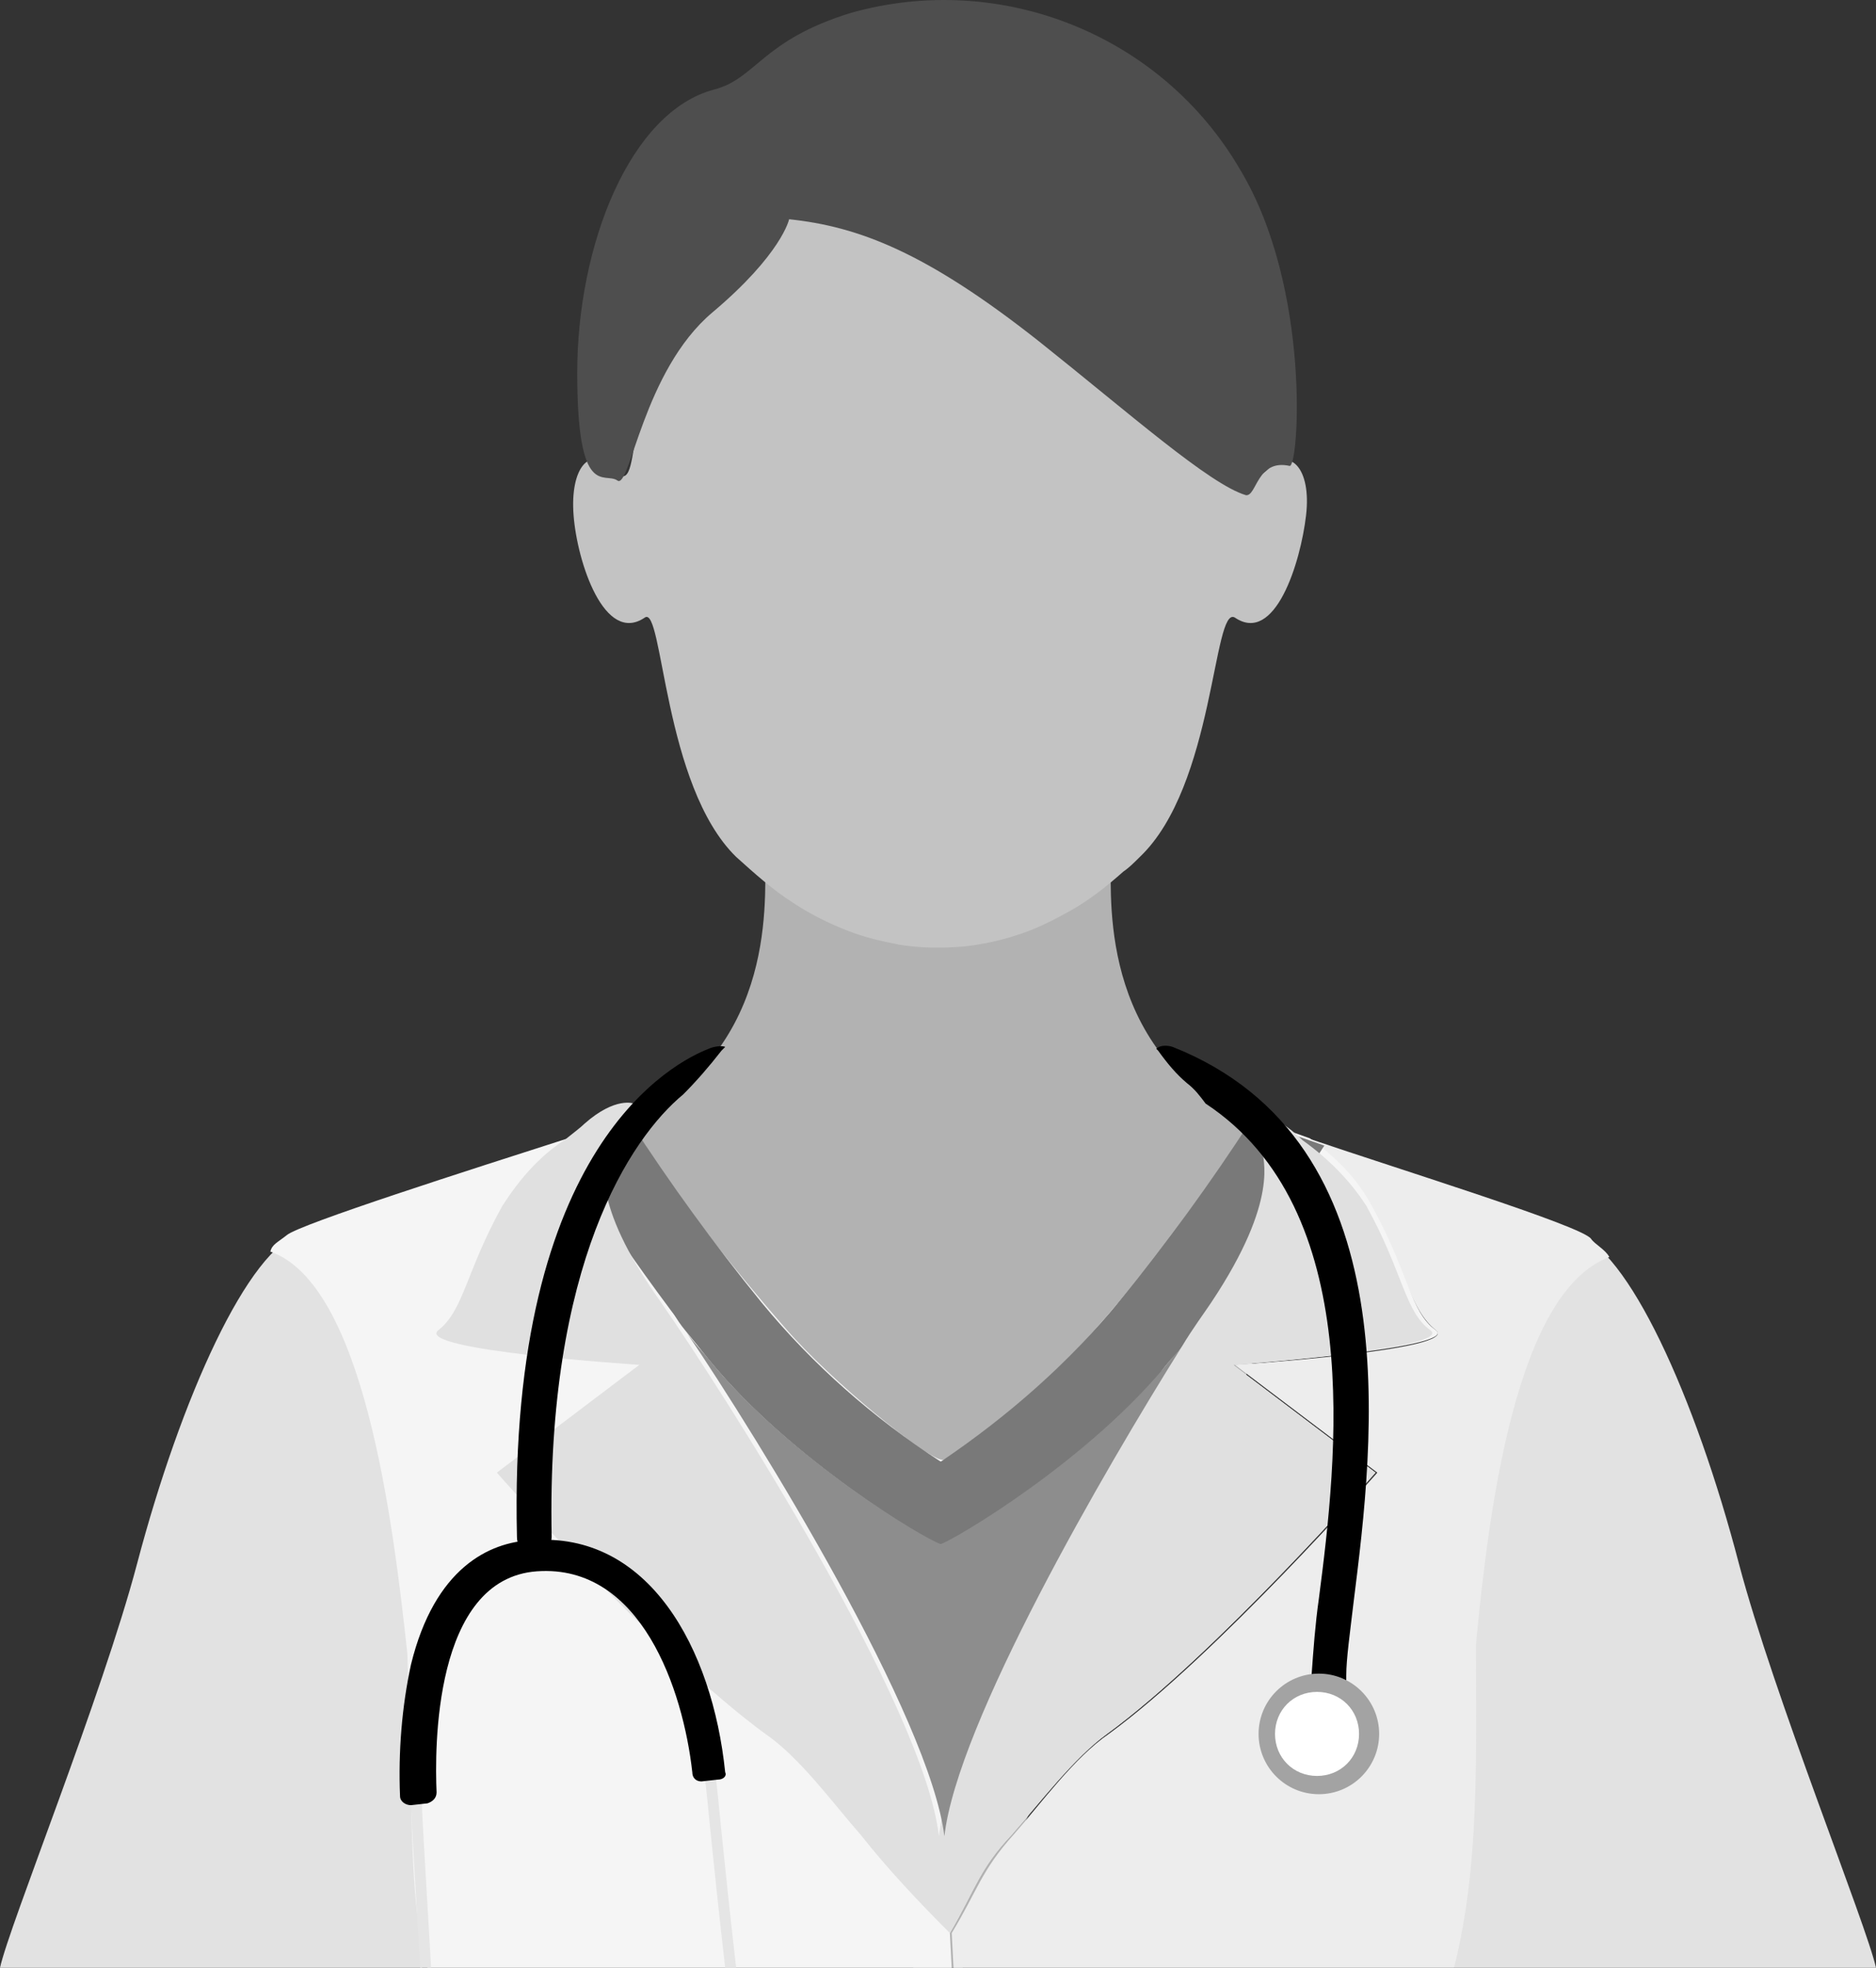 <?xml version="1.0" encoding="utf-8"?>
<!-- Generator: Adobe Illustrator 24.2.3, SVG Export Plug-In . SVG Version: 6.00 Build 0)  -->
<svg version="1.1" id="Layer_1" xmlns="http://www.w3.org/2000/svg" xmlns:xlink="http://www.w3.org/1999/xlink" x="0px" y="0px"
	 viewBox="0 0 102.7 107.7" style="enable-background:new 0 0 102.7 107.7;" xml:space="preserve">
<rect x="0" y="0" width="102.7" height="107.7" fill="#333333" stroke="none"/>
<style type="text/css">
	.st0{fill:#E2E2E2;}
	.st1{fill:#B2B2B2;}
	.st2{fill:#C3C3C3;}
	.st3{fill:#EDEDED;}
	.st4{fill:#F5F5F5;}
	.st5{fill:#797979;}
	.st6{fill:#4E4E4E;}
	.st7{fill:#E0E0E0;}
	.st8{fill:#8D8D8D;}
	.st9{fill:#E5E5E5;}
	.st10{fill:#A3A3A3;}
	.st11{fill:#FFFFFF;}
</style>
<g id="Layer_2_1_">
	<g id="Object">
		<path class="st0" d="M24,80.9c-2.7-4.7-3.5-14.5-7.5-13.4c-2.9,0.8-6.6,9-9,18.1c-1.9,7.2-7,19.8-7.5,22.1h23.1
			C24.6,99.1,25.9,84.2,24,80.9z"/>
		<path class="st0" d="M102.7,107.7c-0.5-2.3-5.6-14.9-7.5-22.1c-2.4-9.2-6.1-17.3-9-18.1c-4-1-4.8,8.8-7.5,13.4
			c-1.9,3.3-0.7,18.2,0.9,26.8L102.7,107.7z"/>
		<path class="st1" d="M30.4,67.2C29.9,68.4,45,94.9,50,107.7h2.7c5-13.1,20.5-41.1,20-42.3c-0.6-1.4,1.8-0.1-5.5-4.5
			s-6.3-12.3-6.4-14.5H41.9c-0.1,2.2,0.9,10.1-6.4,14.5S31,65.7,30.4,67.2z"/>
		<path class="st2" d="M62.4,46.9c-0.3,0.3-0.6,0.6-0.9,0.8c-0.9,0.8-1.9,1.6-3,2.2c-0.9,0.5-1.9,1-2.9,1.3
			c-0.9,0.3-1.9,0.5-2.8,0.6c-1.2,0.1-2.4,0.1-3.6-0.1c-1-0.2-1.9-0.4-2.9-0.8c-1-0.4-2-0.9-2.9-1.5c-1.1-0.7-2.1-1.6-3.1-2.5
			c-4-3.9-4-13.8-5-13.1c-2.2,1.5-3.7-3-3.9-5.6s0.9-3.8,2-2.6s1.1-0.1,1.4-1.6c0.1-0.5,0.2-0.9,0.4-1.4c0.2-0.7,0.5-1.4,0.7-2.1
			c0.3-0.9,0.7-1.7,1.2-2.5c0.5-0.9,1-1.8,1.6-2.6c0.6-0.9,1.4-1.8,2.2-2.5c0.8-0.8,1.8-1.5,2.8-2.2c1.1-0.7,2.3-1.2,3.5-1.5
			c1.4-0.4,2.9-0.6,4.4-0.6c1.4,0,2.9,0.2,4.2,0.6c1.2,0.4,2.4,0.9,3.5,1.5c1,0.6,1.9,1.3,2.8,2.2c0.8,0.8,1.5,1.6,2.2,2.5
			c0.6,0.8,1.1,1.7,1.6,2.6c0.4,0.8,0.8,1.6,1.1,2.5c0.3,0.7,0.5,1.4,0.7,2.1c0.1,0.5,0.3,0.9,0.4,1.4c0.3,1.5,0.3,2.7,1.4,1.6
			s2.3,0,2,2.6s-1.7,7.1-3.9,5.6C66.4,33.1,66.5,43,62.4,46.9z"/>
		<path class="st3" d="M80.8,90c0,6.4,0.2,12.1-1.2,17.7H52.2l-0.1-1.9c1.4-2.3,1.6-3.4,3.4-5.4c1.5-1.7,3.3-4.2,5.2-5.5
			c5.9-4.3,14.7-14.3,14.7-14.3l-7.8-5.9c0,0,12.4-0.8,11-1.9S77,69.6,75,66c-0.9-1.4-2-2.7-3.4-3.7c5.3,1.8,15,4.8,15.5,5.5
			c0.2,0.3,0.8,0.6,1,1C83,70.7,81.5,82.6,80.8,90z"/>
		<path class="st4" d="M67.5,74.7l7.8,5.9c0,0-8.8,10-14.7,14.3c-1.8,1.3-3.7,3.8-5.2,5.5c-1.8,1.9-2,3-3.4,5.4l0.1,1.9H23.4
			c-1-3.6-0.8-7.7-1.1-17.2c-0.8-7.4-2.4-20.2-7.5-22c0.1-0.4,0.4-0.5,0.9-0.9c0.7-0.6,10.1-3.6,15.4-5.3c1.5-0.5,2.6-0.9,3.2-1.1
			h0.1c0,0,2.3,4.3,8.6,11.5c2.5,2.9,7.8,7.2,8.6,7.2s6.1-4.5,8.4-7.2c3.2-3.6,6-7.5,8.6-11.5l0.5,0.2c0.6,0.2,1.5,0.5,2.6,0.9
			c1.4,1,2.6,2.2,3.4,3.7c2,3.6,2.1,5.8,3.5,6.8S67.5,74.7,67.5,74.7z"/>
		<path class="st5" d="M68.5,61.3c-2.2,3.4-4.6,6.7-7.2,9.9c-2.8,3.4-6.1,6.3-9.8,8.8c-3.7-2.4-7-5.3-9.8-8.7
			c-2.6-3.2-5-6.5-7.2-9.9l-4,1.3c0,0,4.6,7.2,8.4,11.8c4.4,5.4,11.9,9.9,12.7,10.1l0,0l0,0l0,0c0.7-0.1,8.2-4.6,12.6-10.1
			c3.7-4.6,8.3-11.8,8.3-11.8L68.5,61.3z"/>
		<path class="st6" d="M43.2,12c3.8,0.4,7.5,1.8,13.7,6.7c4.9,3.9,9.3,7.8,11.3,8.4c0.6,0.1,0.6-2,2.4-1.6c0.5,0.1,1.2-9.7-2.7-16.2
			C63.6,1.9,54.8-1.6,46.6,0.7c-4.9,1.5-5.2,3.6-7.5,4.2c-4.6,1.2-7.5,8.5-7.5,15.5s1.5,5.4,2.2,5.9s1.4-6,5.2-9.2S43.2,12,43.2,12z
			"/>
		<path class="st7" d="M67.5,74.7l7.8,5.9c0,0-8.8,10-14.7,14.3c-1.8,1.3-3.7,3.8-5.2,5.5c-1.8,1.9-2,3-3.4,5.4
			c-1.7-1.7-3.4-3.5-4.9-5.4c-1.5-1.7-3.3-4.2-5.2-5.5c-5.9-4.3-14.7-14.3-14.7-14.3l7.8-5.9c0,0-12.4-0.8-11-1.9s1.5-3.2,3.5-6.8
			c0.9-1.4,2-2.7,3.4-3.6c0.5-0.4,0.9-0.7,1.1-0.9c1.7-1.5,2.7-1.1,2.7-1.1c-0.3,0.3-0.5,0.6-0.7,0.9c-0.3,0.5-0.5,1-0.7,1.5
			c-0.2,0.7-1.1,2.9,2.9,8.5c3.4,4.9,14.4,22.1,15.2,29.2c0.8-7.1,11.2-24.2,14.6-29.2c3.9-5.7,2.8-7.9,2.9-8.5c0-0.4,0-0.9-0.2-1.3
			c-0.2-0.5-0.6-1-1.1-1.2c0,0,0.9-0.2,2.6,1.2c0.3,0.2,0.7,0.5,1.1,0.9c1.4,1,2.6,2.2,3.5,3.6c2,3.6,2.1,5.8,3.5,6.8
			S67.5,74.7,67.5,74.7z"/>
		<path class="st8" d="M64.7,73.7c-4.2,6.7-12.3,20.6-13,26.8C50.9,94,41.7,79,37.5,72.8c0.4,0.6,0.9,1.1,1.3,1.6
			c4.4,5.4,11.9,9.9,12.7,10.1l0,0c0.7-0.2,8.2-4.6,12.6-10.1C64.3,74.2,64.5,74,64.7,73.7z"/>
		<path class="st5" d="M66.3,71.3c-0.4,0.6-1,1.4-1.6,2.4l0,0c-0.2,0.3-0.4,0.5-0.6,0.7c-4.4,5.4-11.9,9.9-12.6,10.1l0,0
			c-0.7-0.2-8.2-4.6-12.7-10.1c-0.4-0.5-0.8-1-1.3-1.6s-0.7-1.1-1-1.5c-4-5.6-3-7.8-2.9-8.5c0.1-0.5,0.3-1,0.6-1.5h0.1
			c0.2,0.3,2.5,4.6,8.6,11.5c2.5,2.9,7.8,7.2,8.6,7.2c0.5,0,3.4-2.3,5.9-4.6l0.6-0.6c0.5-0.5,1-1,1.5-1.5l0,0
			c0.6-0.7,1.2-1.3,1.8-2.1c1.2-1.4,2.2-2.8,3.2-4.1c0.4-0.5,0.8-1,1.1-1.5c0.6-0.8,1.1-1.6,1.6-2.2c0.8-1.1,1.3-1.9,1.3-2l0.4,0.2
			c0.2,0.4,0.2,0.9,0.2,1.3C69.1,63.4,70.1,65.6,66.3,71.3z"/>
		<path d="M39.5,57.5c0,0,0.2-0.2,0.2-0.2c-0.2-0.1-0.7,0-0.9,0.1c-1.8,0.7-11,5.2-10.5,26.7c0,0.6,0.4,1,1,1h0
			c0.5-0.1,0.9-0.5,0.9-1c-0.3-14.9,4.3-21.8,7.2-24.2C38.1,59.2,38.8,58.4,39.5,57.5z"/>
		<path class="st9" d="M23.6,107.7c-0.3-5.3-0.5-8.3-0.5-9c0-0.2-0.2-0.3-0.3-0.3c0,0,0,0,0,0c-0.2,0-0.3,0.2-0.3,0.3c0,0,0,0,0,0
			c0,0.7,0.2,3.7,0.5,9L23.6,107.7z"/>
		<path class="st9" d="M40.3,107.7c-0.7-6.1-1-9.6-1.1-10.3c0-0.2-0.2-0.3-0.3-0.3c0,0,0,0,0,0c-0.2,0-0.3,0.2-0.3,0.3c0,0,0,0,0,0
			c0.1,0.7,0.4,4.2,1.1,10.3L40.3,107.7z"/>
		<path d="M39.3,97.4l-0.9,0.1c-0.3,0-0.5-0.2-0.5-0.5c-0.5-4.5-2.8-11.4-8.5-11s-5.6,9.8-5.5,12.1c0,0.3-0.2,0.5-0.5,0.6l-0.9,0.1
			c-0.3,0-0.6-0.2-0.6-0.5c0,0,0,0,0,0c-0.1-2.4,0.1-4.9,0.6-7.2c1.3-5.3,4.3-6.7,6.6-6.8c6.4-0.5,9.9,5.9,10.6,12.7
			C39.8,97.2,39.6,97.4,39.3,97.4z"/>
		<path d="M64.2,57.3c-0.3-0.1-0.7-0.1-0.9,0.1l0.1,0.1c0.5,0.7,1,1.3,1.6,1.8c0.4,0.3,0.7,0.7,1,1.1c8.8,5.8,7.2,19.4,6.2,27.1
			c-0.2,1.4-0.3,2.8-0.4,4.2c-0.1,0.5,0.2,1.1,0.7,1.2c0.5,0.1,1.1-0.2,1.2-0.7c0-0.2,0-0.4,0-0.5c0-0.9,0.2-2.3,0.4-4
			C75.2,78.9,77.3,62.5,64.2,57.3z"/>
		<circle class="st10" cx="72.2" cy="94.9" r="3.3"/>
		<path class="st11" d="M74.4,94.9c0,1.3-1,2.3-2.3,2.3s-2.3-1-2.3-2.3s1-2.3,2.3-2.3c0,0,0,0,0,0C73.4,92.6,74.4,93.6,74.4,94.9z"
			/>
	</g>
</g>
</svg>
